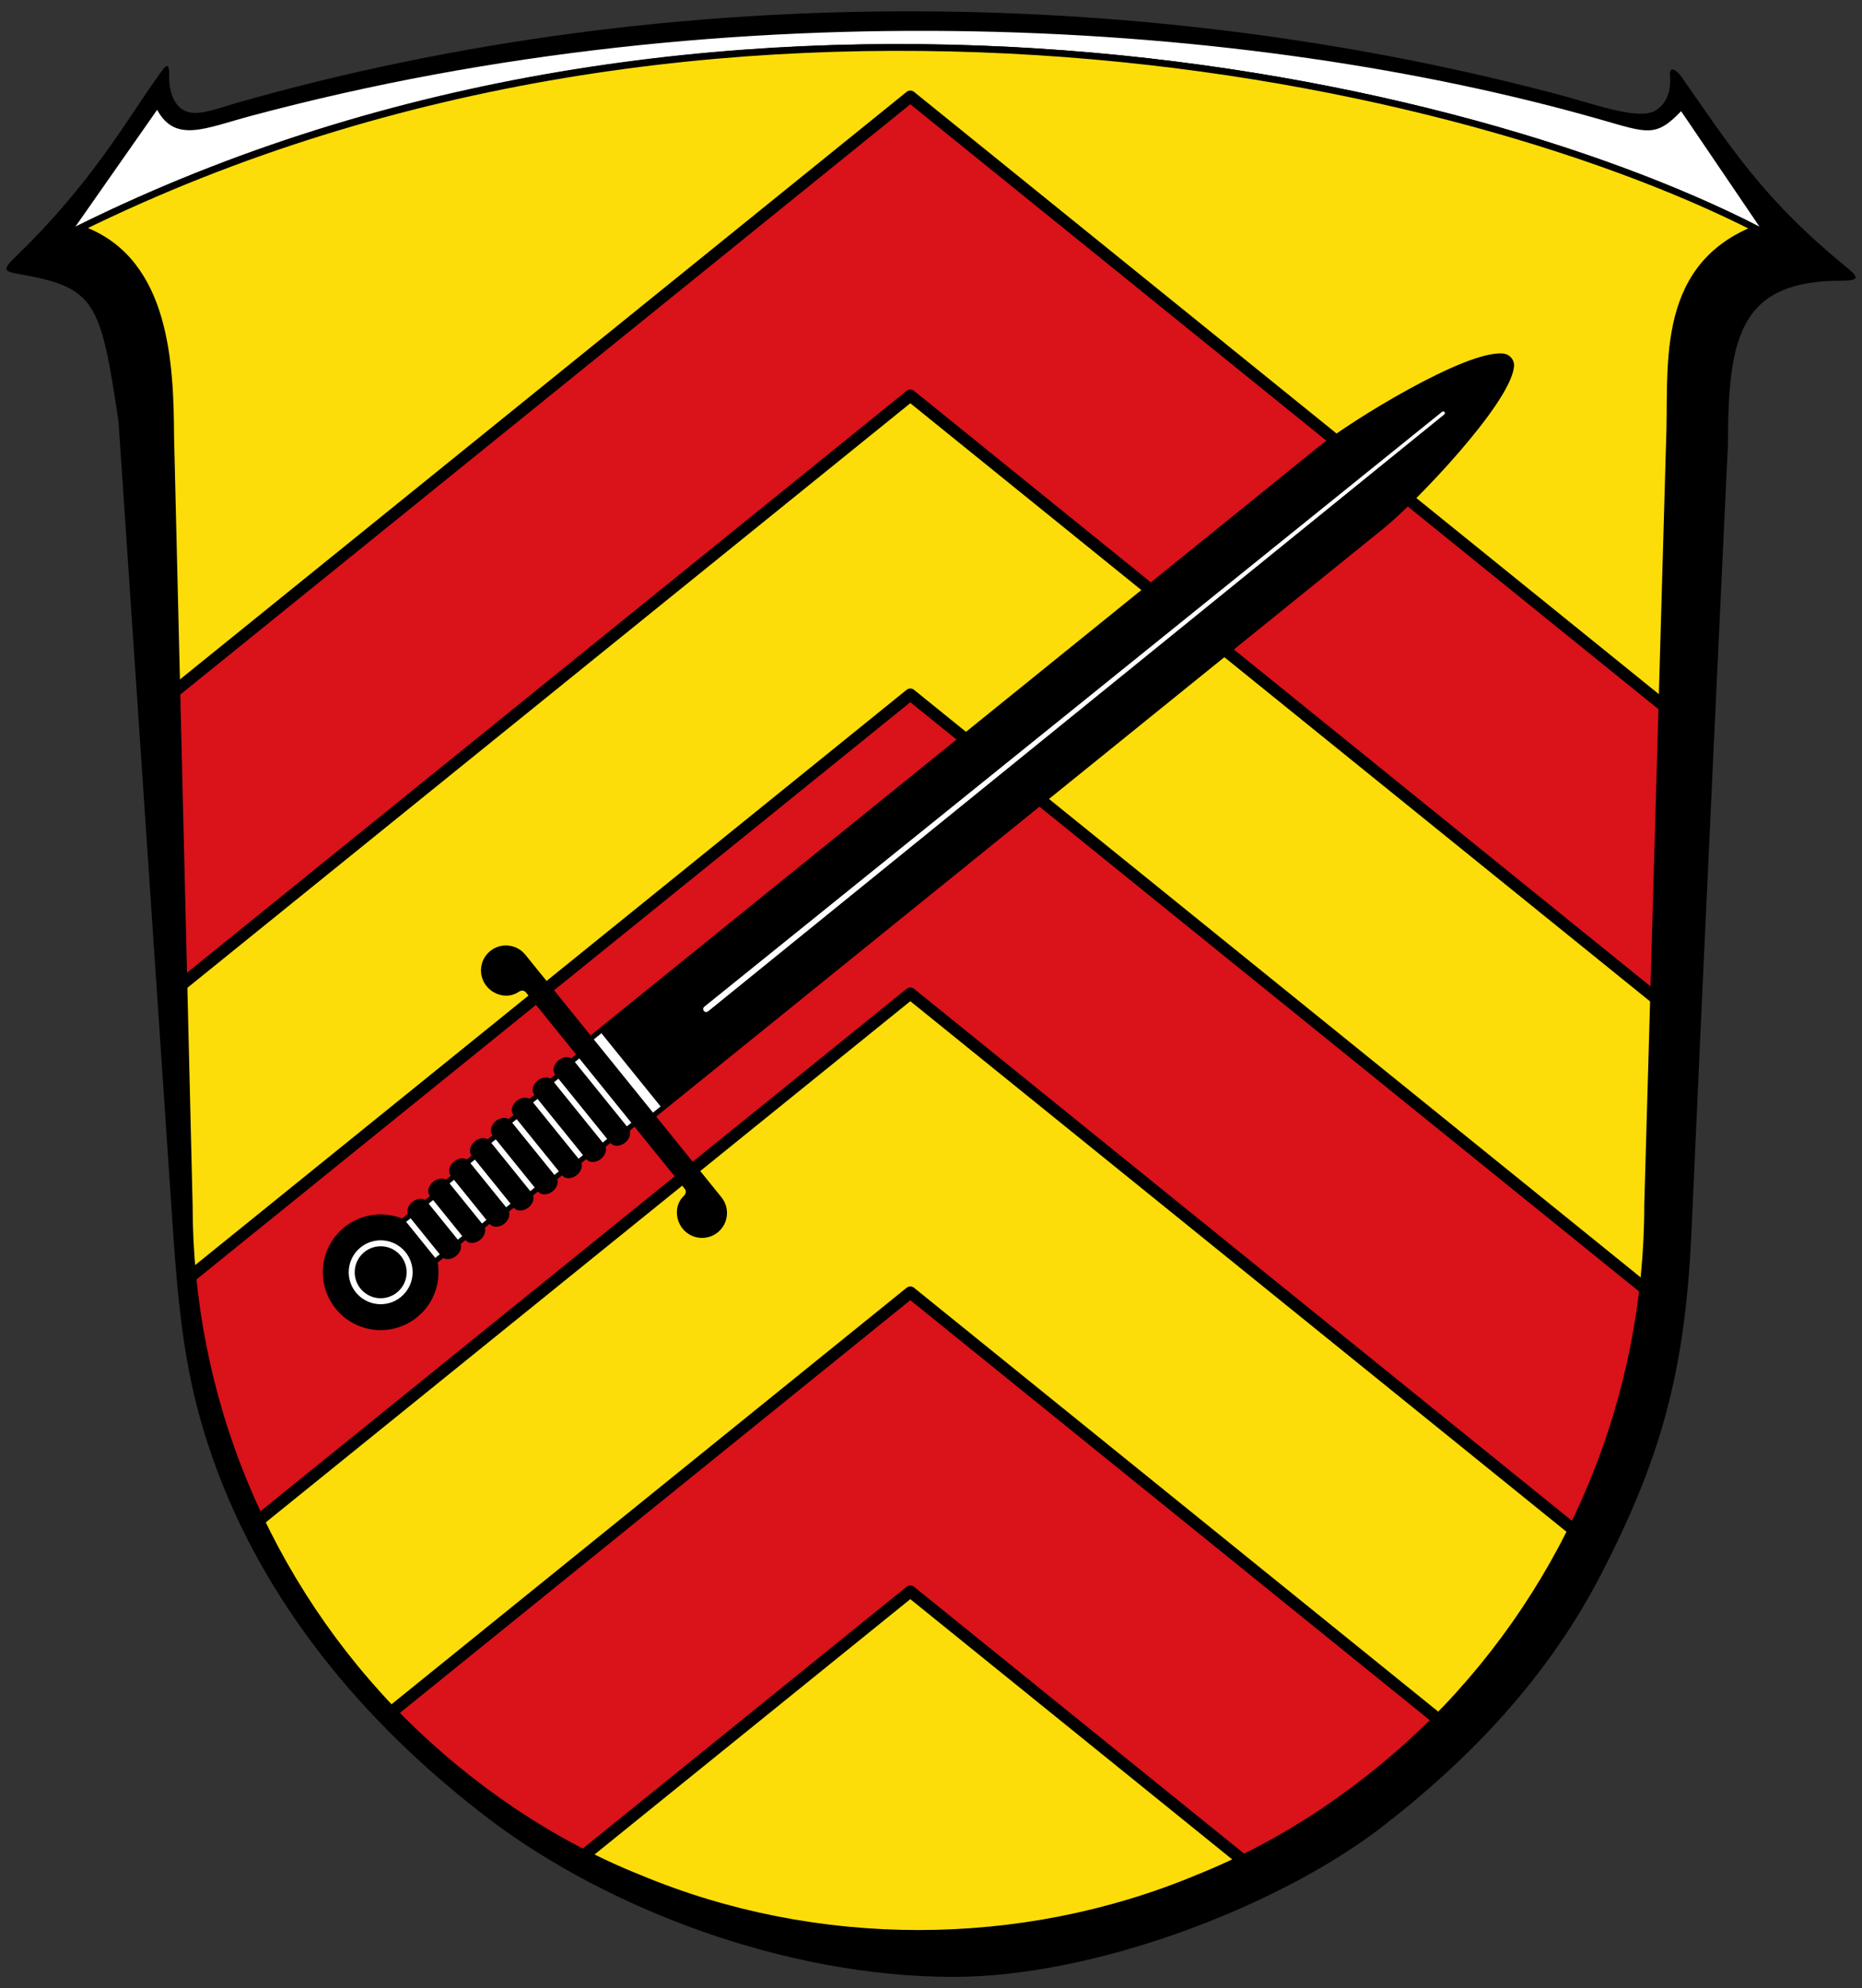 <svg enable-background="new 0 0 544.25 581.1" height="581.1" viewBox="0 0 544.25 581.1" width="544.25" xmlns="http://www.w3.org/2000/svg"><rect x="0" y="0" width="544.25" height="581.1" fill="#333333" stroke="none"/><path d="m458.833 28.565c8.272 2.24 20.553 6.641 25.154 3.684 3.131-2.006 4.307-5.221 4.209-9.586-.586-3.75 1.713-2.314 3.18-.387 14.684 21.029 23.98 35.984 48.939 56.33 3.426 2.789 2.449 3.426-1.957 3.426-29.363 0-33.279 15.66-33.279 47.471 0 0-7.34 154.943-10.766 232.463-1.957 40.18-9.395 65.336-26.328 98.174-15.223 29.463-37.586 53.541-65.041 74.584-30.441 23.002-83.443 43.066-124.211 43.066-49.381 0-101.307-20.064-135.613-46.004-33.473-25.447-63.326-59.02-79.33-101.158-9.152-24.176-11.354-43.164-13.369-73.066l-15.78-234.372c-5.266-35.285-6.734-39.201-29.246-43.115-4.406-.785-4.613-1.371-.981-4.895 22.617-21.828 32.521-40.053 42.09-53.344 1.469-2.076 3.043-4.436 2.935-.031-.121 4.943 1.479 9.998 5.834 11.012 3.572.842 8.906-1.311 13.752-2.691 130.181-37.194 271.128-33.768 389.808-1.606v.029z"/><path d="m45.932 32.098c5.33 9.807 14.039 5.363 27.449 1.771 141.29-37.874 291.585-28.341 394.407 1.063 13.703 3.91 16.199 5.328 23.588-2.441l23.004 33.895c-92.008-47.473-308.03-91.813-492.336-.149z" fill="#fff"/><path d="m24.624 67.264c24.113 9.447 25.15 39.301 25.277 60.441l5.422 224.486c0 27.897 5.531 55.791 16.248 81.584 10.67 25.742 26.428 49.379 46.199 69.15 19.723 19.574 43.361 35.723 69.103 46.002 25.789 10.766 53.686 16.15 81.582 16.15 27.895 0 55.791-5.385 81.584-16.15 25.742-10.279 49.379-26.428 69.102-46.002 19.773-19.772 35.531-43.408 46.201-69.15 10.717-25.793 16.246-53.688 16.246-81.584l6.363-222.674c.979-21.094-3.672-50.557 24.469-62.301l.979-.344c-92.152-46.975-305.433-90.879-489.886-.242z" fill="#fcdd09"/><path d="m485.77 205.854-2.45 85.41-217.24-175.66-212.33 171.68-2.07-85.71 214.4-173.35z" fill="#da121a"/><path d="m480.23 376.134v.01c-2.25 19.77-7.25 39.23-14.89 57.63-1.82 4.38-3.78 8.7-5.89 12.95l-193.37-156.35-189.96 153.59c-1.61-3.36-3.13-6.75-4.55-10.19-8.1-19.49-13.24-40.18-15.26-61.17v-.01l209.77-169.6z" fill="#da121a"/><path d="m419.91 502.134c-.25.271-.51.53-.77.79-16.44 16.31-35.58 30.24-56.39 40.37l-96.67-78.16-94.86 76.7c-19.68-9.99-37.8-23.37-53.45-38.91-.97-.97-1.92-1.94-2.87-2.93l151.18-122.24z" fill="#da121a"/><path d="m485.77 205.855-219.69-177.631-214.395 173.349" fill="none" stroke="#000" stroke-linecap="square" stroke-linejoin="round" stroke-width="3.5"/><path d="m483.33 291.264-217.25-175.657-212.325 171.675" fill="none" stroke="#000" stroke-linecap="square" stroke-linejoin="round" stroke-width="3.5"/><path d="m480.218 376.132-214.138-173.142-209.767 169.607" fill="none" stroke="#000" stroke-linecap="square" stroke-linejoin="round" stroke-width="3.5"/><path d="m459.448 446.72-193.368-156.348-189.96 153.593" fill="none" stroke="#000" stroke-linecap="square" stroke-linejoin="round" stroke-width="3.5"/><path d="m419.912 502.137-153.832-124.382-151.176 122.234" fill="none" stroke="#000" stroke-linecap="square" stroke-linejoin="round" stroke-width="3.5"/><path d="m362.736 543.289-96.656-78.151-94.846 76.688" fill="none" stroke="#000" stroke-linecap="square" stroke-linejoin="round" stroke-width="3.5"/><path d="m24.624 67.264c24.113 9.447 25.15 39.301 25.277 60.441l5.422 224.486c0 27.897 5.531 55.791 16.248 81.584 10.67 25.742 26.428 49.379 46.199 69.15 19.723 19.574 43.361 35.723 69.103 46.002 25.789 10.766 53.686 16.15 81.582 16.15 27.895 0 55.791-5.385 81.584-16.15 25.742-10.279 49.379-26.428 69.102-46.002 19.773-19.772 35.531-43.408 46.201-69.15 10.717-25.793 16.246-53.688 16.246-81.584l6.363-222.674c.979-21.094-3.672-50.557 24.469-62.301l.979-.344c-92.152-46.975-305.433-90.879-489.886-.242z" fill="none" stroke="#000" stroke-miterlimit="10" stroke-width="1.958"/><path d="m116.1 360.27h15.048v3.174h-15.048z" fill="#fff" transform="matrix(-.629 -.778 .778 -.629 -80.034 685.503)"/><path d="m122.682 354.948h15.048v3.174h-15.048z" fill="#fff" transform="matrix(-.629 -.778 .778 -.629 -65.175 681.954)"/><path d="m128.506 349.627h16.567v3.174h-16.567z" fill="#fff" transform="matrix(-.629 -.778 .778 -.629 -50.315 678.407)"/><path d="m134.33 344.305h18.083v3.174h-18.083z" fill="#fff" transform="matrix(-.629 -.778 .778 -.629 -35.456 674.857)"/><path d="m140.151 338.982h19.603v3.174h-19.603z" fill="#fff" transform="matrix(-.629 -.778 .778 -.629 -20.598 671.304)"/><path d="m145.974 333.661h21.123v3.174h-21.123z" fill="#fff" transform="matrix(-.629 -.778 .778 -.629 -5.738 667.758)"/><path d="m151.799 328.34h22.639v3.174h-22.639z" fill="#fff" transform="matrix(-.629 -.778 .778 -.629 9.121 664.208)"/><path d="m157.623 323.018h24.155v3.174h-24.155z" fill="#fff" transform="matrix(-.629 -.778 .778 -.629 23.98 660.658)"/><path d="m163.444 317.694h25.674v3.174h-25.674z" fill="#fff" transform="matrix(-.629 -.778 .778 -.629 38.839 657.105)"/><path d="m441.199 105.084c.474.586.663 1.31.59 2.002-.555 5.273-7.677 15.074-15.806 24.487-8.131 9.409-17.269 18.43-21.87 22.151l-209.97 169.771-18.24-22.559 209.97-169.771c9.2-7.439 42.946-28.193 53.492-27.077.692.073 1.36.409 1.834.996z"/><path d="m168.818 311.404h29.014v4.363h-29.014z" fill="#fff" transform="matrix(-.629 -.778 .778 -.629 54.741 653.306)"/><g stroke-linejoin="round"><path d="m120.128 355.01-2.468 1.996" fill="none" stroke="#000" stroke-linecap="round" stroke-miterlimit="10" stroke-width="1.5"/><path d="m124.242 351.684 2.468-1.996" fill="none" stroke="#000" stroke-linecap="round" stroke-miterlimit="10" stroke-width="1.5"/><path d="m130.347 345.771 2.468-1.995" fill="none" stroke="#000" stroke-linecap="round" stroke-miterlimit="10" stroke-width="1.5"/><path d="m136.452 339.859 2.468-1.996" fill="none" stroke="#000" stroke-linecap="round" stroke-miterlimit="10" stroke-width="1.5"/><path d="m142.557 333.947 2.468-1.996" fill="none" stroke="#000" stroke-linecap="round" stroke-miterlimit="10" stroke-width="1.5"/><path d="m148.661 328.035 2.469-1.996" fill="none" stroke="#000" stroke-linecap="round" stroke-miterlimit="10" stroke-width="1.5"/><path d="m154.766 322.122 2.469-1.996" fill="none" stroke="#000" stroke-linecap="round" stroke-miterlimit="10" stroke-width="1.5"/><path d="m160.871 316.21 2.469-1.996" fill="none" stroke="#000" stroke-linecap="round" stroke-miterlimit="10" stroke-width="1.5"/><path d="m166.976 310.298 2.469-1.996" fill="none" stroke="#000" stroke-linecap="round" stroke-miterlimit="10" stroke-width="1.5"/><path d="m183.119 330.263 2.469-1.996" fill="none" stroke="#000" stroke-linecap="round" stroke-miterlimit="10" stroke-width="1.5"/><path d="m183.119 330.263c.655.81.265 2.211-.871 3.13s-2.588 1.007-3.243.197l-8.072-9.983-8.072-9.983c-.655-.81-.265-2.211.871-3.13s2.588-1.007 3.243-.197l8.072 9.983z" stroke="#000" stroke-linecap="round" stroke-miterlimit="10" stroke-width="1.5"/><path d="m176.06 334.995c.655.81.265 2.211-.871 3.13s-2.588 1.007-3.243.197l-7.594-9.392-7.594-9.392c-.655-.81-.265-2.211.871-3.13s2.588-1.007 3.243-.197l7.594 9.392z" stroke="#000" stroke-linecap="round" stroke-miterlimit="10" stroke-width="1.5"/><path d="m169.001 339.727c.655.81.265 2.211-.871 3.13s-2.588 1.007-3.243.197l-7.117-8.802-7.117-8.802c-.655-.81-.265-2.211.871-3.13s2.588-1.007 3.243-.197l7.117 8.802z" stroke="#000" stroke-linecap="round" stroke-miterlimit="10" stroke-width="1.5"/><path d="m161.941 344.458c.655.81.265 2.211-.871 3.13s-2.588 1.007-3.243.197l-6.64-8.212-6.64-8.212c-.655-.81-.265-2.211.871-3.13s2.588-1.007 3.243-.197l6.64 8.212z" stroke="#000" stroke-linecap="round" stroke-miterlimit="10" stroke-width="1.5"/><path d="m154.882 349.19c.655.81.265 2.211-.871 3.13s-2.588 1.007-3.243.197l-6.163-7.622-6.163-7.622c-.655-.81-.265-2.211.871-3.13s2.588-1.007 3.243-.197l6.163 7.622z" stroke="#000" stroke-linecap="round" stroke-miterlimit="10" stroke-width="1.5"/><path d="m147.822 353.922c.655.81.265 2.211-.871 3.13s-2.588 1.007-3.243.197l-5.685-7.031-5.685-7.031c-.655-.81-.265-2.211.871-3.13s2.588-1.007 3.243-.197l5.685 7.031z" stroke="#000" stroke-linecap="round" stroke-miterlimit="10" stroke-width="1.5"/><path d="m140.763 358.654c.655.81.265 2.211-.871 3.13s-2.588 1.007-3.243.197l-5.208-6.441-5.208-6.441c-.655-.81-.265-2.211.871-3.13s2.588-1.007 3.243-.197l5.208 6.441z" stroke="#000" stroke-linecap="round" stroke-miterlimit="10" stroke-width="1.5"/><path d="m124.859 360.861-4.731-5.851c-.655-.81-.265-2.211.871-3.13s2.588-1.007 3.243-.197l4.731 5.851 4.731 5.851c.655.81.265 2.211-.871 3.13s-2.588 1.007-3.243.197z" stroke="#000" stroke-linecap="round" stroke-miterlimit="10" stroke-width="1.5"/><path d="m129.589 366.712-2.468 1.996" fill="none" stroke="#000" stroke-linecap="round" stroke-miterlimit="10" stroke-width="1.5"/><path d="m133.703 363.386 2.469-1.996" fill="none" stroke="#000" stroke-linecap="round" stroke-miterlimit="10" stroke-width="1.5"/><path d="m140.763 358.654 2.468-1.996" fill="none" stroke="#000" stroke-linecap="round" stroke-miterlimit="10" stroke-width="1.5"/><path d="m147.822 353.922 2.468-1.996" fill="none" stroke="#000" stroke-linecap="round" stroke-miterlimit="10" stroke-width="1.5"/><path d="m154.882 349.19 2.468-1.996" fill="none" stroke="#000" stroke-linecap="round" stroke-miterlimit="10" stroke-width="1.5"/><path d="m161.941 344.458 2.468-1.995" fill="none" stroke="#000" stroke-linecap="round" stroke-miterlimit="10" stroke-width="1.5"/><path d="m169.001 339.727 2.468-1.996" fill="none" stroke="#000" stroke-linecap="round" stroke-miterlimit="10" stroke-width="1.5"/><path d="m176.06 334.995 2.468-1.996" fill="none" stroke="#000" stroke-linecap="round" stroke-miterlimit="10" stroke-width="1.5"/><path d="m127.121 368.708-9.462-11.702v-.001c-5.333-2.291-11.725-1.624-16.552 2.279-6.94 5.611-8.017 15.786-2.406 22.726s15.786 8.017 22.726 2.406c4.827-3.903 6.818-10.014 5.694-15.708" stroke="#000" stroke-linecap="round" stroke-miterlimit="10" stroke-width="1.5"/><path d="m181.63 314.958 28.661 35.447c2.272 2.81 1.836 6.931-.974 9.203s-6.931 1.836-9.203-.974c-2.075-2.566-2.052-6.383.295-8.57.881-.821 1.081-2.13.324-3.067l-23.216-28.713-23.217-28.712c-.757-.937-2.079-1.015-3.066-.325-2.63 1.836-6.367 1.06-8.441-1.506-2.272-2.81-1.836-6.931.974-9.203s6.931-1.836 9.203.974z" stroke="#000" stroke-linecap="round" stroke-miterlimit="10" stroke-width="1.5"/><path d="m172.51 303.679 3.392-2.743 209.969-169.77c9.2-7.439 42.945-28.195 53.494-27.078h-.001c.694.073 1.361.411 1.834.997.474.586.665 1.308.591 2.002v-.001c-1.117 10.549-28.478 39.2-37.678 46.639l-209.969 169.77-3.392 2.743" fill="none" stroke="#000" stroke-linecap="round" stroke-miterlimit="10" stroke-width="1.5"/><path d="m194.143 323.495-18.241-22.559" fill="none" stroke="#000" stroke-linecap="round" stroke-miterlimit="10" stroke-width="1.5"/><circle cx="111.268" cy="371.85" fill="none" r="8.465" stroke="#fff" stroke-linecap="round" stroke-miterlimit="10" stroke-width="1.75"/></g><path d="m205.866 294.237 215.652-173.883c.215-.173.53-.14.703.075s.141.529-.074.702l-215.18 174.467c-.375.304-.926.247-1.231-.129-.304-.375-.247-.926.129-1.231z" fill="#fff"/></svg>